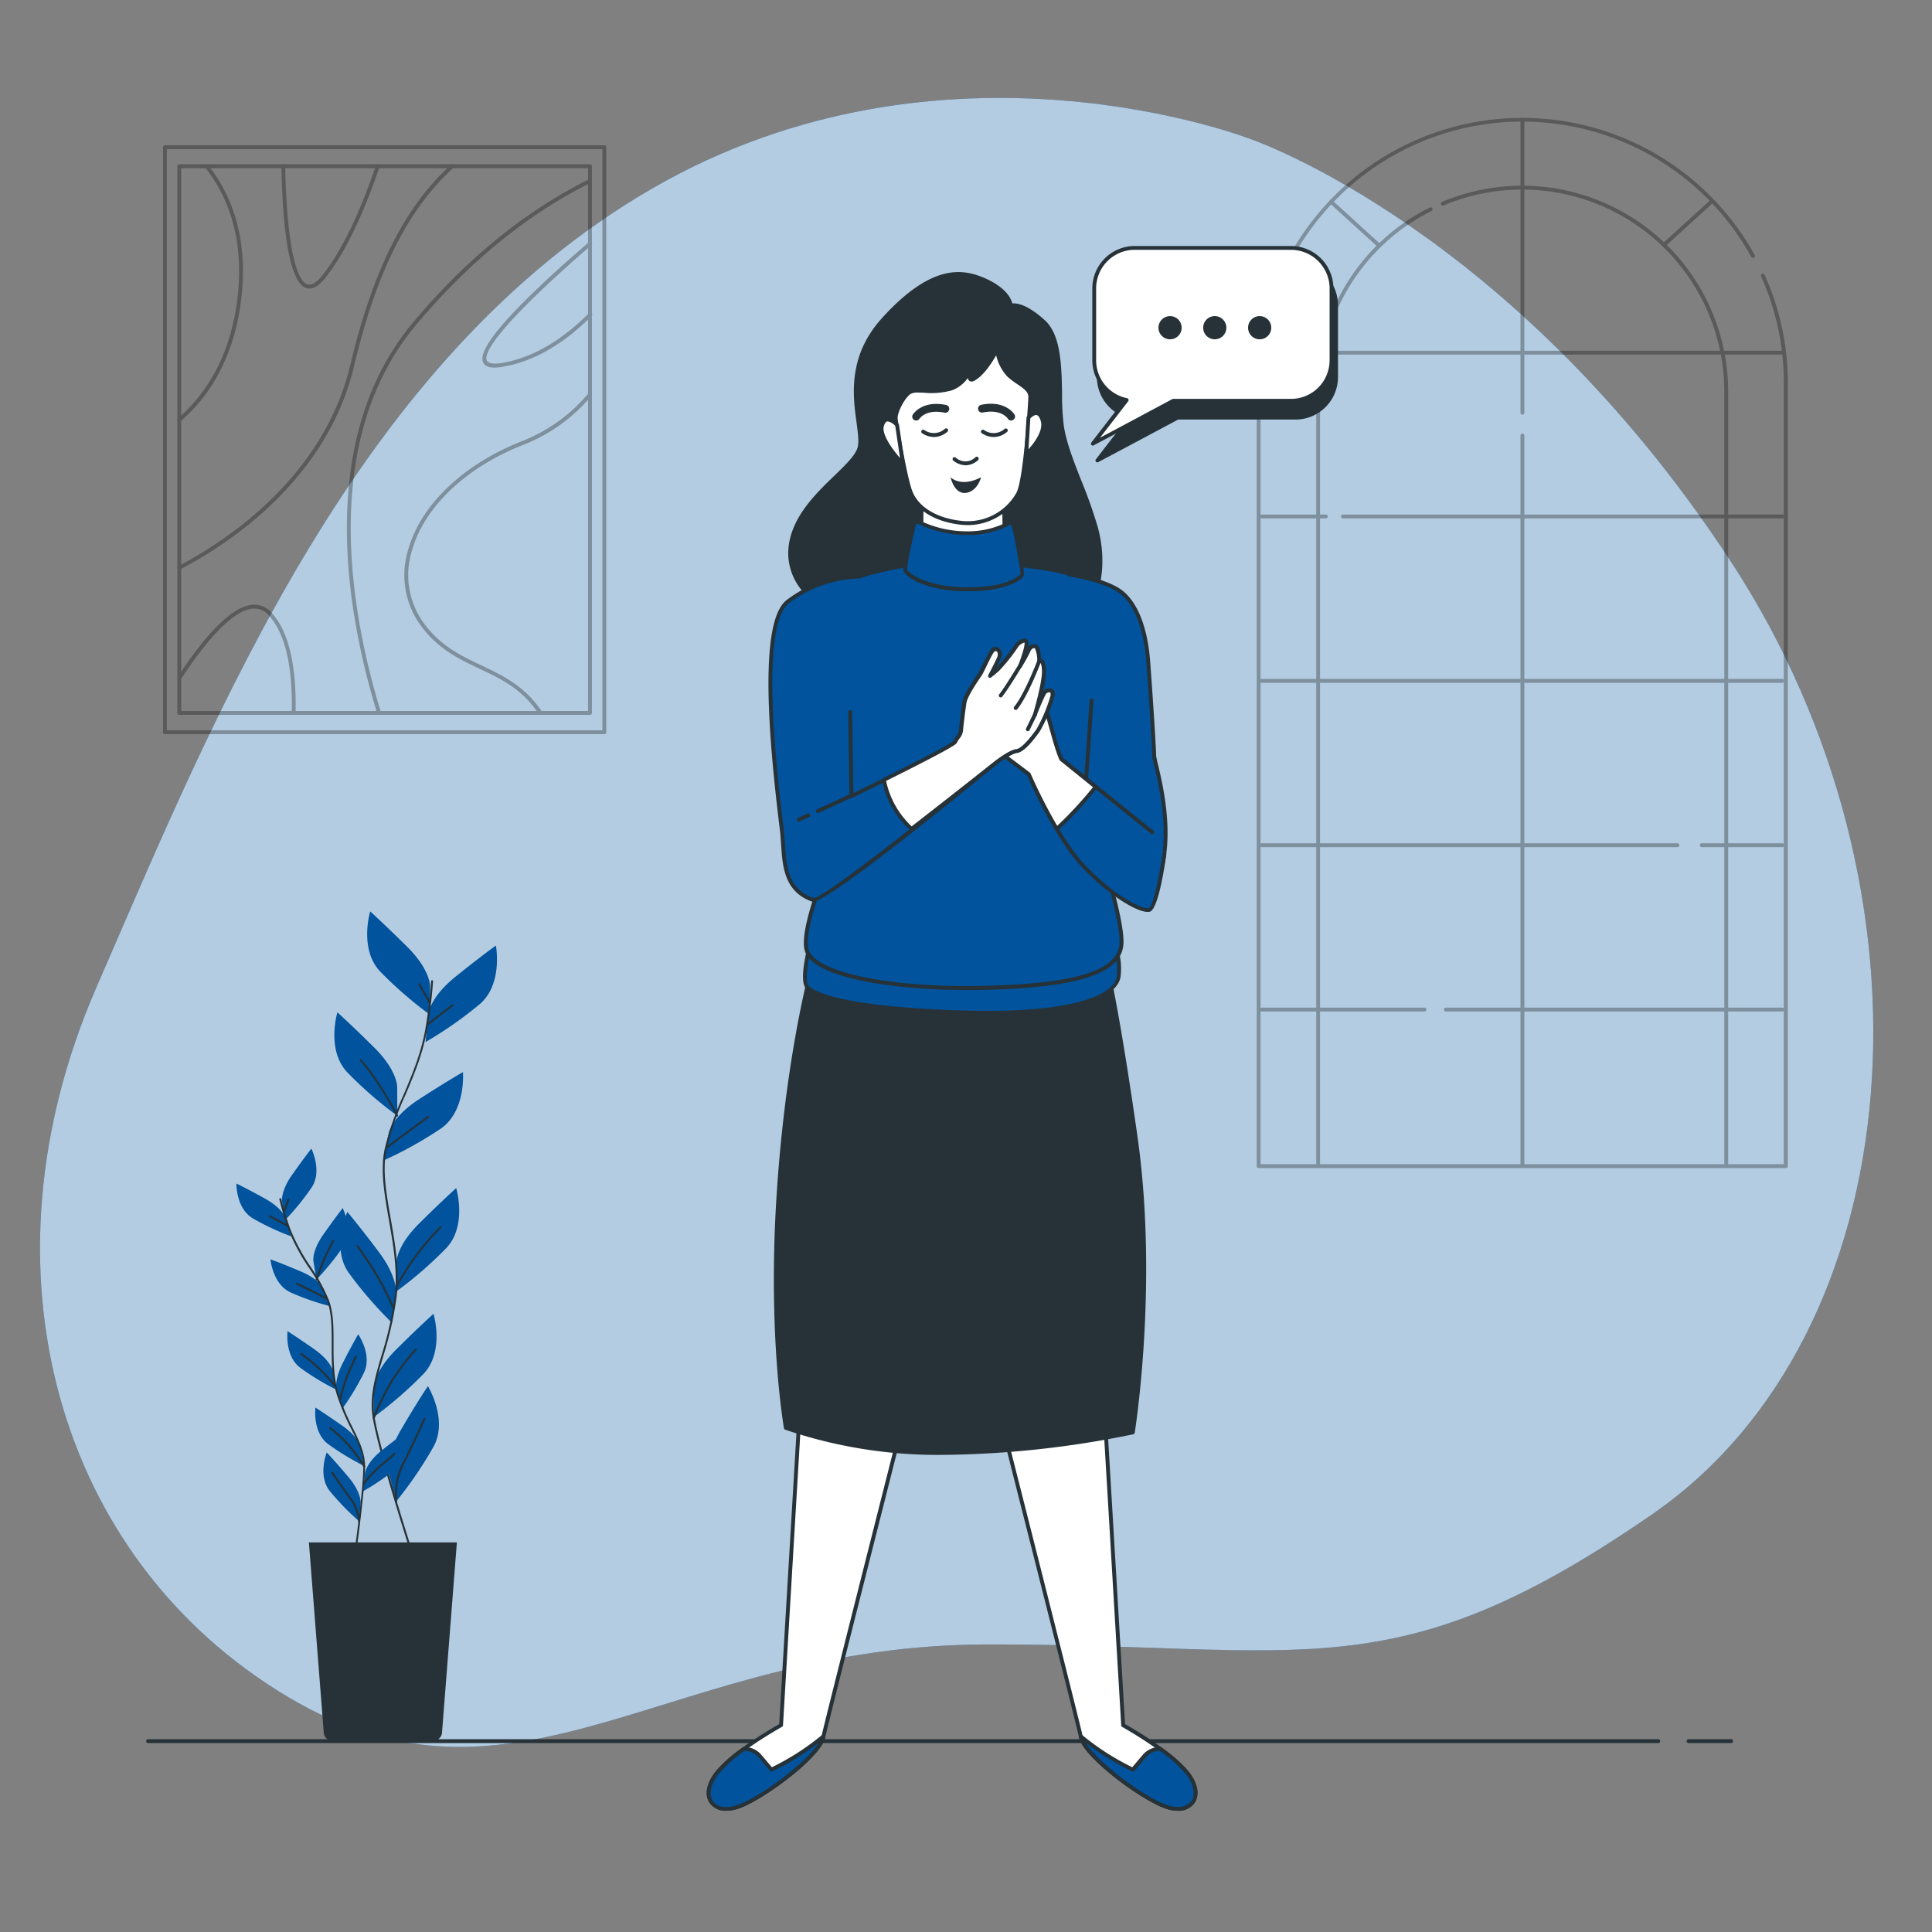 <svg xmlns="http://www.w3.org/2000/svg" viewBox="0 0 500 500"><rect x="0" y="0" width="500" height="500" fill="#808080" stroke="none"/><g id="freepik--background-simple--inject-28"><path d="M323.83,36.06S244.49,4.89,168.61,48.88,56.28,183.38,24.83,255.82,14.63,403.43,74.41,439.1s98.47-13.38,181-13.52,105.06,12.73,172.29-33.76,76.55-160.45,20.22-246.54S323.83,36.06,323.83,36.06Z" style="fill:#00539C"></path><path d="M323.83,36.06S244.49,4.89,168.61,48.88,56.28,183.38,24.83,255.82,14.63,403.43,74.41,439.1s98.47-13.38,181-13.52,105.06,12.73,172.29-33.76,76.55-160.45,20.22-246.54S323.83,36.06,323.83,36.06Z" style="fill:#fff;opacity:0.7"></path></g><g id="freepik--Floor--inject-28"><path d="M448,451.1h-11a.5.5,0,0,1-.5-.5.5.5,0,0,1,.5-.5h11a.5.5,0,0,1,.5.5A.5.5,0,0,1,448,451.1Z" style="fill:#263238"></path><path d="M429.16,451.1H38.32a.5.5,0,0,1-.5-.5.5.5,0,0,1,.5-.5H429.16a.5.5,0,0,1,.5.5A.5.5,0,0,1,429.16,451.1Z" style="fill:#263238"></path></g><g id="freepik--Plant--inject-28"><path d="M111.29,255.08s0-4.18-5.86-10-9.62-9.2-9.62-9.2-2.92,9.62,2.51,15.48a103.36,103.36,0,0,0,13,11.29Z" style="fill:#00539C"></path><path d="M102.79,281.2s0-4.18-5.85-10-9.62-9.2-9.62-9.2-2.93,9.62,2.51,15.47a102.43,102.43,0,0,0,13,11.3Z" style="fill:#00539C"></path><path d="M110.92,262.2s.44-4.15,6.88-9.36,10.54-8.13,10.54-8.13,1.89,9.87-4.13,15.12a103,103,0,0,1-14.09,9.86Z" style="fill:#00539C"></path><path d="M100.65,293.05s.88-4.09,7.83-8.59,11.33-7,11.33-7,.85,10-5.69,14.6a102.61,102.61,0,0,1-15,8.33Z" style="fill:#00539C"></path><path d="M102.58,326.68s0-4.18,5.86-10,9.62-9.2,9.62-9.2,2.92,9.62-2.51,15.47a102.42,102.42,0,0,1-13,11.29Z" style="fill:#00539C"></path><path d="M102.49,334.89s.59-4.14-4.37-10.77-8.22-10.47-8.22-10.47-4.26,9.1.29,15.67a102.73,102.73,0,0,0,11.23,13Z" style="fill:#00539C"></path><path d="M96.71,359.21s0-4.18,5.86-10,9.62-9.2,9.62-9.2,2.92,9.61-2.51,15.47a103.36,103.36,0,0,1-13,11.29Z" style="fill:#00539C"></path><path d="M100.62,381.27s-1.06-4,3.12-11.19,7-11.34,7-11.34,5.27,8.56,1.49,15.6a103.48,103.48,0,0,1-9.68,14.21Z" style="fill:#00539C"></path><path d="M106.36,401.48a.25.25,0,0,1-.24-.18c-.08-.25-8.12-25.19-9.65-34.36-.9-5.4.55-10.34,2.23-16.06A91.5,91.5,0,0,0,102.1,336c.89-6.9-.31-13.75-1.47-20.37s-2.24-12.79-1.08-18.24a76.42,76.42,0,0,1,4.93-14.14c2.1-5,4.28-10.08,5.49-16.32a120.22,120.22,0,0,0,1.6-13,.25.25,0,1,1,.5,0,118.85,118.85,0,0,1-1.61,13c-1.22,6.3-3.41,11.44-5.52,16.42a75.59,75.59,0,0,0-4.9,14.06c-1.14,5.35-.06,11.52,1.08,18s2.37,13.55,1.48,20.53A92.09,92.09,0,0,1,99.18,351c-1.66,5.66-3.1,10.56-2.22,15.84,1.52,9.13,9.55,34,9.63,34.29a.25.25,0,0,1-.16.32Z" style="fill:#263238"></path><path d="M110.86,265.23a.27.27,0,0,1-.2-.09.25.25,0,0,1,0-.35l6.31-4.85a.25.25,0,0,1,.3.4L111,265.18A.21.21,0,0,1,110.86,265.23Z" style="fill:#263238"></path><path d="M111.15,259.66a.24.24,0,0,1-.21-.13l-2.64-4.7a.25.25,0,0,1,.09-.34.26.26,0,0,1,.34.1l2.64,4.7a.25.25,0,0,1-.09.34A.28.28,0,0,1,111.15,259.66Z" style="fill:#263238"></path><path d="M100.15,297.22a.23.23,0,0,1-.2-.1.25.25,0,0,1,0-.35s5.35-4,10.71-7.92a.24.24,0,0,1,.35,0,.25.25,0,0,1,0,.35c-5.37,3.91-10.66,7.88-10.71,7.92A.27.27,0,0,1,100.15,297.22Z" style="fill:#263238"></path><path d="M102.79,289a.24.24,0,0,1-.22-.14c0-.09-4.45-8.67-9.36-14.3a.24.24,0,0,1,0-.35.25.25,0,0,1,.35,0c5,5.68,9.38,14.32,9.42,14.4a.24.24,0,0,1-.11.34A.2.2,0,0,1,102.79,289Z" style="fill:#263238"></path><path d="M102.79,332.88a.2.2,0,0,1-.11,0,.25.25,0,0,1-.11-.34,66.5,66.5,0,0,1,11.34-15.18.26.26,0,0,1,.36,0,.25.25,0,0,1,0,.35A65.81,65.81,0,0,0,103,332.74.24.24,0,0,1,102.79,332.88Z" style="fill:#263238"></path><path d="M101.76,338.75a.26.26,0,0,1-.23-.16,72.56,72.56,0,0,0-5.7-10.81c-3-4.47-3.49-5.1-3.51-5.13a.25.25,0,1,1,.4-.3s.48.65,3.53,5.15A73.49,73.49,0,0,1,102,338.4a.25.25,0,0,1-.13.33Z" style="fill:#263238"></path><path d="M96.71,367.15l-.09,0a.25.25,0,0,1-.14-.32,70.69,70.69,0,0,1,4.78-9.66,61.59,61.59,0,0,1,6.19-8.11.25.25,0,0,1,.35,0,.26.26,0,0,1,0,.36,61,61,0,0,0-6.14,8A70.1,70.1,0,0,0,97,367,.26.26,0,0,1,96.71,367.15Z" style="fill:#263238"></path><path d="M102.53,388.8a.25.25,0,0,1-.25-.22,18.07,18.07,0,0,1,1.61-9.41c1.74-3.36,3.64-7.51,4.9-10.25.33-.71.6-1.31.82-1.77a.24.24,0,0,1,.33-.12.24.24,0,0,1,.12.33c-.21.46-.49,1.06-.81,1.77-1.26,2.74-3.17,6.9-4.92,10.27a17.71,17.71,0,0,0-1.55,9.12.26.26,0,0,1-.22.28Z" style="fill:#263238"></path><path d="M73,311s-.46-2.62,2.58-6.93,5-6.81,5-6.81,2.88,5.71.11,10a65.49,65.49,0,0,1-6.9,8.49Z" style="fill:#00539C"></path><path d="M81.11,326.41s-.45-2.63,2.58-6.93,5-6.82,5-6.82,2.88,5.72.1,10a65.49,65.49,0,0,1-6.9,8.49Z" style="fill:#00539C"></path><path d="M74,315.38s-.73-2.56-5.33-5.13-7.49-3.95-7.49-3.95-.12,6.39,4.23,9a65.06,65.06,0,0,0,9.9,4.65Z" style="fill:#00539C"></path><path d="M83.74,333.6s-1-2.47-5.84-4.53S70,325.92,70,325.92s.56,6.38,5.16,8.54a65.06,65.06,0,0,0,10.34,3.59Z" style="fill:#00539C"></path><path d="M86.18,354.9s-.46-2.62-4.76-5.66-7-4.72-7-4.72-.79,6.35,3.25,9.43A65.06,65.06,0,0,0,87,359.62Z" style="fill:#00539C"></path><path d="M87.13,360s-.82-2.53,1.57-7.23,4-7.46,4-7.46,3.67,5.25,1.53,9.86a65.43,65.43,0,0,1-5.63,9.38Z" style="fill:#00539C"></path><path d="M94.48,381.19s.3-2.64,4.43-5.92,6.75-5.12,6.75-5.12,1.15,6.3-2.71,9.6a65.05,65.05,0,0,1-9,6.2Z" style="fill:#00539C"></path><path d="M93.39,374.67S92.94,372,88.63,369s-7-4.73-7-4.73-.79,6.35,3.25,9.43a66.21,66.21,0,0,0,9.36,5.68Z" style="fill:#00539C"></path><path d="M93.33,388.92s.23-2.65-3.17-6.68-5.6-6.35-5.6-6.35-2.38,5.94.76,9.95a65.44,65.44,0,0,0,7.61,7.85Z" style="fill:#00539C"></path><path d="M91.91,402.31h0a.25.25,0,0,1-.21-.29c0-.16,2.35-16.65,2.32-22.53,0-3.39-1.45-6.29-3.11-9.65a59.61,59.61,0,0,1-3.77-9c-1.32-4.29-1.31-8.75-1.3-13.06s0-8.18-1.28-11.39a47.64,47.64,0,0,0-4.59-8.27,50.19,50.19,0,0,1-5.25-9.72,74.5,74.5,0,0,1-2.42-8,.25.25,0,0,1,.18-.31.25.25,0,0,1,.3.18,75,75,0,0,0,2.41,7.94,49.76,49.76,0,0,0,5.2,9.62A47.91,47.91,0,0,1,85,336.19c1.34,3.3,1.33,7.33,1.32,11.58s0,8.69,1.28,12.91a59.12,59.12,0,0,0,3.74,8.94C93,373,94.45,376,94.48,379.48c0,5.93-2.3,22.45-2.33,22.61A.24.24,0,0,1,91.91,402.31Z" style="fill:#263238"></path><path d="M74.29,317.36a.27.27,0,0,1-.12,0L69.69,315a.24.24,0,0,1-.1-.33.24.24,0,0,1,.33-.11l4.49,2.35a.25.25,0,0,1-.12.47Z" style="fill:#263238"></path><path d="M73.5,313.9l-.08,0a.25.25,0,0,1-.16-.32l1.15-3.23a.26.26,0,0,1,.32-.15.25.25,0,0,1,.15.32l-1.14,3.23A.27.27,0,0,1,73.5,313.9Z" style="fill:#263238"></path><path d="M84.48,336.26a.2.2,0,0,1-.11,0s-3.79-1.93-7.58-3.8a.26.26,0,0,1-.11-.34A.25.25,0,0,1,77,332c3.8,1.87,7.55,3.79,7.58,3.81a.23.23,0,0,1,.11.33A.24.24,0,0,1,84.48,336.26Z" style="fill:#263238"></path><path d="M81.93,331.38h-.07a.26.26,0,0,1-.17-.32A53.85,53.85,0,0,1,86.05,321a.25.25,0,0,1,.34-.09.26.26,0,0,1,.08.35,53.61,53.61,0,0,0-4.3,10A.26.26,0,0,1,81.93,331.38Z" style="fill:#263238"></path><path d="M86.69,358.9a.25.25,0,0,1-.2-.1,41.86,41.86,0,0,0-8.66-8.19.25.25,0,0,1-.07-.35.25.25,0,0,1,.35-.06,42.23,42.23,0,0,1,8.78,8.3.24.24,0,0,1,0,.35A.2.2,0,0,1,86.69,358.9Z" style="fill:#263238"></path><path d="M88,362.47h-.06a.25.25,0,0,1-.19-.3,46.65,46.65,0,0,1,2.43-7.48c1.42-3.16,1.64-3.6,1.65-3.61a.25.25,0,0,1,.34-.11.25.25,0,0,1,.11.33s-.24.47-1.65,3.6a46.93,46.93,0,0,0-2.39,7.38A.24.24,0,0,1,88,362.47Z" style="fill:#263238"></path><path d="M94,384.27a.27.27,0,0,1-.16-.06.25.25,0,0,1,0-.35,38.94,38.94,0,0,1,4.86-5.05,25.7,25.7,0,0,0,3.1-2.69.25.25,0,1,1,.36.34A24.84,24.84,0,0,1,99,379.21a39.87,39.87,0,0,0-4.77,5A.28.28,0,0,1,94,384.27Z" style="fill:#263238"></path><path d="M94.23,379.74a.27.27,0,0,1-.22-.12,43.36,43.36,0,0,0-4-5.48,39.8,39.8,0,0,0-4.7-4.36.27.27,0,0,1,0-.36.24.24,0,0,1,.35,0,38.83,38.83,0,0,1,4.77,4.42,44.62,44.62,0,0,1,4.06,5.56.26.26,0,0,1-.08.34A.33.33,0,0,1,94.23,379.74Z" style="fill:#263238"></path><path d="M92.93,393.94a.25.25,0,0,1-.25-.23,11.25,11.25,0,0,0-2-5.5c-1.46-1.93-3.11-4.33-4.2-5.92l-.7-1a.25.25,0,1,1,.41-.29l.7,1c1.09,1.58,2.73,4,4.19,5.9a11.55,11.55,0,0,1,2.05,5.77.24.24,0,0,1-.24.26Z" style="fill:#263238"></path><path d="M112,450.6H86.21a2.43,2.43,0,0,1-2.44-2.43l-3.83-49h38.3l-3.83,49A2.43,2.43,0,0,1,112,450.6Z" style="fill:#263238"></path></g><g id="freepik--Picture--inject-28"><g style="opacity:0.3"><path d="M156.4,190H42.69a.5.5,0,0,1-.5-.5V38.09a.5.5,0,0,1,.5-.5H156.4a.5.5,0,0,1,.5.5V189.45A.5.5,0,0,1,156.4,190ZM43.19,189H155.9V38.59H43.19Z"></path><path d="M152.69,185H46.4a.5.5,0,0,1-.5-.5V43a.5.5,0,0,1,.5-.5H152.69a.5.5,0,0,1,.5.5V184.51A.5.5,0,0,1,152.69,185ZM46.9,184H152.19V43.53H46.9Z"></path><path d="M46.4,147.43a.5.5,0,0,1-.44-.27.51.51,0,0,1,.21-.68c11-5.7,37.39-22.18,44.46-51.93C96.47,70,104.75,53.46,116.7,42.66a.49.49,0,0,1,.7,0,.5.5,0,0,1,0,.71c-11.79,10.66-20,27-25.77,51.38-7.16,30.15-33.83,46.82-45,52.59A.46.46,0,0,1,46.4,147.43Z"></path><path d="M98.11,185a.51.51,0,0,1-.48-.35C90.05,160,81.17,114.15,106.9,83.46,120.67,67,136,54.56,152.47,46.38a.5.5,0,0,1,.67.23.51.51,0,0,1-.23.67c-16.34,8.11-31.56,20.5-45.24,36.82-25.43,30.33-16.6,75.84-9.08,100.27a.51.51,0,0,1-.33.63Z"></path><path d="M46.4,109.14a.5.5,0,0,1-.32-.88c6.09-5.22,13.72-15,15.49-32.12,1.68-16.26-3.69-26.81-8.5-32.8a.5.5,0,0,1,.78-.62c4.92,6.13,10.43,16.93,8.71,33.52C60.76,93.67,53,103.69,46.73,109A.52.52,0,0,1,46.4,109.14Z"></path><path d="M139.83,185a.51.51,0,0,1-.42-.23c-4.22-6.44-9.59-9-15.28-11.69-5.2-2.47-10.58-5-14.94-10.8a22.15,22.15,0,0,1-3.55-20c3.22-11.53,14.13-22,29.18-28a42.73,42.73,0,0,0,17.49-12.51.5.5,0,0,1,.7-.07.52.52,0,0,1,.07.71,43.69,43.69,0,0,1-17.89,12.8c-14.76,5.87-25.45,16.09-28.59,27.32A21.18,21.18,0,0,0,110,161.7c4.21,5.57,9.48,8.08,14.57,10.5,5.56,2.64,11.31,5.37,15.69,12a.51.51,0,0,1-.14.7A.57.57,0,0,1,139.83,185Z"></path><path d="M76,185h0a.52.52,0,0,1-.49-.51c.26-12-1.71-20.51-5.86-25.15a4.93,4.93,0,0,0-4.2-1.83c-4.58.34-11,6.64-18.59,18.2a.5.5,0,0,1-.69.15.51.51,0,0,1-.15-.7c7.87-12,14.38-18.27,19.36-18.65a5.94,5.94,0,0,1,5,2.17c4.32,4.83,6.38,13.52,6.11,25.83A.5.5,0,0,1,76,185Z"></path><path d="M80.09,74.67a2.75,2.75,0,0,1-.85-.14c-4.83-1.64-6.15-18-6.42-31.49a.5.5,0,0,1,.49-.51h0a.5.5,0,0,1,.5.49c.36,18.31,2.45,29.45,5.74,30.56,1.07.36,2.38-.42,3.89-2.32,6.1-7.66,10.89-19.67,13.83-28.39a.49.49,0,0,1,.63-.31.5.5,0,0,1,.32.63c-3,8.8-7.81,20.92-14,28.69C82.76,73.73,81.37,74.67,80.09,74.67Z"></path><path d="M128.05,95.14c-1.6,0-2.6-.44-3-1.33-1.71-3.53,7.49-14,27.35-31.13a.49.49,0,0,1,.7,0,.51.51,0,0,1,0,.71c-18.38,15.85-28.51,27-27.1,29.93.39.82,2.07,1,4.7.48,7.4-1.45,14.71-5.74,21.72-12.75a.5.5,0,0,1,.71,0,.51.51,0,0,1,0,.71c-7.15,7.16-14.64,11.55-22.24,13A14.43,14.43,0,0,1,128.05,95.14Z"></path></g></g><g id="freepik--Window--inject-28"><g style="opacity:0.3"><path d="M462.15,302.29H325.74a.5.5,0,0,1-.5-.5V99.16A68.72,68.72,0,0,1,454.11,66a.5.5,0,0,1-.88.48,67.71,67.71,0,0,0-127,32.72V301.29H461.65V99.16a67.16,67.16,0,0,0-5.87-27.62.51.51,0,0,1,.25-.66.49.49,0,0,1,.66.26,68,68,0,0,1,6,28V301.79A.5.5,0,0,1,462.15,302.29Z"></path><path d="M446.75,301.56a.5.5,0,0,1-.5-.5V101.36a52.33,52.33,0,0,0-72.66-48.19.5.5,0,0,1-.66-.27.49.49,0,0,1,.27-.65,53.33,53.33,0,0,1,74.05,49.11v199.7A.5.5,0,0,1,446.75,301.56Z"></path><path d="M341.14,301.56a.5.5,0,0,1-.5-.5V101.36A53.07,53.07,0,0,1,370,53.72a.49.49,0,0,1,.67.22.5.5,0,0,1-.22.67,52.08,52.08,0,0,0-28.83,46.75v199.7A.5.5,0,0,1,341.14,301.56Z"></path><path d="M394,301.93a.5.5,0,0,1-.5-.5V112.74a.5.5,0,0,1,.5-.5.5.5,0,0,1,.5.5V301.43A.51.51,0,0,1,394,301.93Z"></path><path d="M394,107.32a.5.5,0,0,1-.5-.5V31a.5.5,0,0,1,.5-.5.5.5,0,0,1,.5.5v75.86A.5.5,0,0,1,394,107.32Z"></path><path d="M461.24,91.78H326.47a.5.5,0,0,1,0-1H461.24a.5.5,0,0,1,0,1Z"></path><path d="M461.24,134.16H347.55a.5.5,0,0,1-.5-.5.51.51,0,0,1,.5-.5H461.24a.51.51,0,0,1,.5.5A.5.5,0,0,1,461.24,134.16Z"></path><path d="M343.12,134.16H326.47a.5.5,0,0,1-.5-.5.51.51,0,0,1,.5-.5h16.65a.51.51,0,0,1,.5.5A.5.5,0,0,1,343.12,134.16Z"></path><path d="M461.24,176.7H326.47a.5.5,0,0,1,0-1H461.24a.5.5,0,0,1,0,1Z"></path><path d="M461.24,219.24H440.41a.51.51,0,0,1-.5-.5.5.5,0,0,1,.5-.5h20.83a.5.5,0,0,1,.5.5A.51.51,0,0,1,461.24,219.24Z"></path><path d="M434.12,219.24H326.47a.51.51,0,0,1-.5-.5.5.5,0,0,1,.5-.5H434.12a.5.5,0,0,1,.5.5A.5.5,0,0,1,434.12,219.24Z"></path><path d="M461.24,261.77H374.19a.5.5,0,0,1-.5-.5.5.5,0,0,1,.5-.5h87.05a.51.51,0,0,1,.5.5A.5.5,0,0,1,461.24,261.77Z"></path><path d="M368.64,261.77H326.47a.5.5,0,0,1-.5-.5.51.51,0,0,1,.5-.5h42.17a.5.5,0,0,1,.5.5A.5.5,0,0,1,368.64,261.77Z"></path><path d="M356.71,63.87a.46.46,0,0,1-.33-.13L344.16,52.61a.49.49,0,0,1,0-.7.51.51,0,0,1,.71,0L357.05,63a.5.5,0,0,1,0,.71A.47.47,0,0,1,356.71,63.87Z"></path><path d="M430.67,63.87a.49.49,0,0,1-.37-.16.5.5,0,0,1,0-.71l12.22-11.13a.5.5,0,0,1,.71,0,.49.49,0,0,1,0,.7L431,63.74A.46.46,0,0,1,430.67,63.87Z"></path></g></g><g id="freepik--speech-bubble--inject-28"><path d="M335.26,68.49h-40.4A10.5,10.5,0,0,0,284.36,79V97.58a10.52,10.52,0,0,0,8.38,10.3L284,119.16l20.77-11.07h30.47a10.51,10.51,0,0,0,10.51-10.51V79A10.5,10.5,0,0,0,335.26,68.49Z" style="fill:#263238"></path><path d="M284,119.66a.52.52,0,0,1-.38-.17.5.5,0,0,1,0-.63l8.25-10.68a11.05,11.05,0,0,1-8-10.6V79a11,11,0,0,1,11-11h40.4a11,11,0,0,1,11,11V97.58a11,11,0,0,1-11,11H304.91l-20.65,11A.53.53,0,0,1,284,119.66ZM294.86,69a10,10,0,0,0-10,10V97.58a10,10,0,0,0,8,9.81.49.49,0,0,1,.37.31.52.52,0,0,1-.07.48l-7.3,9.45,18.71-10a.48.48,0,0,1,.24-.06h30.47a10,10,0,0,0,10-10V79a10,10,0,0,0-10-10Z" style="fill:#263238"></path><path d="M334.08,64.15h-40.4a10.51,10.51,0,0,0-10.51,10.51V93.24a10.51,10.51,0,0,0,8.39,10.3l-8.72,11.29,20.76-11.08h30.48a10.51,10.51,0,0,0,10.51-10.51V74.66A10.51,10.51,0,0,0,334.08,64.15Z" style="fill:#fff"></path><path d="M282.84,115.33a.51.51,0,0,1-.4-.81l8.25-10.68a11.05,11.05,0,0,1-8-10.6V74.66a11,11,0,0,1,11-11h40.4a11,11,0,0,1,11,11V93.24a11,11,0,0,1-11,11H303.73l-20.66,11A.46.46,0,0,1,282.84,115.33Zm10.84-50.68a10,10,0,0,0-10,10V93.24a10,10,0,0,0,8,9.81.49.49,0,0,1,.37.31.51.51,0,0,1-.07.48l-7.3,9.45,18.71-10a.46.46,0,0,1,.23-.06h30.48a10,10,0,0,0,10-10V74.66a10,10,0,0,0-10-10Z" style="fill:#263238"></path><path d="M305.32,84.79a2.52,2.52,0,1,1-2.51-2.52A2.51,2.51,0,0,1,305.32,84.79Z" style="fill:#263238"></path><path d="M302.81,87.81a3,3,0,1,1,3-3A3,3,0,0,1,302.81,87.81Zm0-5a2,2,0,1,0,2,2A2,2,0,0,0,302.81,82.77Z" style="fill:#263238"></path><path d="M316.9,84.79a2.52,2.52,0,1,1-2.52-2.52A2.52,2.52,0,0,1,316.9,84.79Z" style="fill:#263238"></path><path d="M314.38,87.81a3,3,0,1,1,3-3A3,3,0,0,1,314.38,87.81Zm0-5a2,2,0,1,0,2,2A2,2,0,0,0,314.38,82.77Z" style="fill:#263238"></path><path d="M328.48,84.79A2.52,2.52,0,1,1,326,82.27,2.52,2.52,0,0,1,328.48,84.79Z" style="fill:#263238"></path><path d="M326,87.81a3,3,0,1,1,3-3A3,3,0,0,1,326,87.81Zm0-5a2,2,0,1,0,2,2A2,2,0,0,0,326,82.77Z" style="fill:#263238"></path></g><g id="freepik--Character--inject-28"><path d="M206.93,366.11l-4.76,80.39s-12.61,7-16.81,12.6-1.12,10.36,5,8.68,21.57-13.16,22.69-18.2,20.45-81.23,20.45-81.23Z" style="fill:#fff"></path><path d="M188,468.62a5,5,0,0,1-4.33-2c-1.37-2-.89-4.94,1.27-7.82,3.95-5.26,14.9-11.58,16.72-12.61l4.75-80.11a.53.53,0,0,1,.17-.35.5.5,0,0,1,.37-.12l26.61,2.24a.52.52,0,0,1,.36.21.47.47,0,0,1,.08.41c-.19.77-19.34,76.24-20.44,81.21-1.19,5.35-17.05,16.95-23.05,18.58A9.16,9.16,0,0,1,188,468.62Zm19.38-102-4.74,79.87a.48.48,0,0,1-.25.41c-.13.07-12.56,7-16.65,12.47-1.87,2.49-2.34,5-1.25,6.65s3.17,2,5.76,1.25c6.23-1.7,21.3-13.18,22.33-17.83s18.52-73.64,20.31-80.67Zm-5.23,79.85h0Z" style="fill:#263238"></path><path d="M196.56,454.34a5.07,5.07,0,0,0-4-1.69,35.23,35.23,0,0,0-7.17,6.45c-4.2,5.6-1.12,10.36,5,8.68s21.57-13.16,22.69-18.2a2.09,2.09,0,0,1,0-.21,65.55,65.55,0,0,1-13.5,8.61S198.24,456.3,196.56,454.34Z" style="fill:#00539C"></path><path d="M188,468.62a5,5,0,0,1-4.33-2c-1.37-2-.89-4.94,1.27-7.82a34.92,34.92,0,0,1,7.27-6.56.47.47,0,0,1,.28-.09,5.62,5.62,0,0,1,4.43,1.86h0c1.26,1.47,2.36,2.78,2.84,3.35a65,65,0,0,0,13-8.37.5.5,0,0,1,.58-.05.49.49,0,0,1,.23.54l0,.2c-1.19,5.35-17.05,16.95-23.05,18.58A9.22,9.22,0,0,1,188,468.62Zm4.67-15.48a34,34,0,0,0-6.93,6.26c-1.87,2.49-2.34,5-1.25,6.65s3.16,2,5.76,1.25c5.6-1.53,18.38-11,21.62-16.25a68.53,68.53,0,0,1-12,7.38.49.49,0,0,1-.59-.13s-1.4-1.68-3.08-3.64A4.75,4.75,0,0,0,192.69,453.14Z" style="fill:#263238"></path><path d="M285.91,366.11l4.76,80.39s12.61,7,16.81,12.6,1.12,10.36-5,8.68-21.57-13.16-22.69-18.2-20.45-81.23-20.45-81.23Z" style="fill:#fff"></path><path d="M304.82,468.62a9.16,9.16,0,0,1-2.51-.36c-6-1.63-21.86-13.23-23.05-18.58-1.1-5-20.25-80.44-20.44-81.21a.47.47,0,0,1,.08-.41.5.5,0,0,1,.36-.21l26.61-2.24a.49.49,0,0,1,.37.12.53.53,0,0,1,.17.35l4.75,80.11c1.81,1,12.77,7.35,16.72,12.61,2.16,2.88,2.64,5.81,1.27,7.82A5,5,0,0,1,304.82,468.62ZM259.93,368.8c1.78,7,19.25,75.91,20.31,80.67s16.1,16.13,22.33,17.83c2.59.71,4.75.24,5.76-1.25s.62-4.16-1.25-6.65C303,454,290.56,447,290.43,446.93a.49.49,0,0,1-.26-.41l-4.73-79.87Z" style="fill:#263238"></path><path d="M296.27,454.34a5.1,5.1,0,0,1,4-1.69,35.5,35.5,0,0,1,7.17,6.45c4.2,5.6,1.12,10.36-5,8.68s-21.57-13.16-22.69-18.2a2.09,2.09,0,0,0-.05-.21A65.62,65.62,0,0,0,293.19,458S294.59,456.3,296.27,454.34Z" style="fill:#00539C"></path><path d="M304.82,468.62a9.16,9.16,0,0,1-2.51-.36c-6-1.63-21.86-13.23-23.05-18.58l-.05-.2a.51.51,0,0,1,.24-.54.5.5,0,0,1,.58.05,65,65,0,0,0,13,8.37c.47-.57,1.58-1.88,2.84-3.35a5.62,5.62,0,0,1,4.43-1.86.44.44,0,0,1,.27.09,34.76,34.76,0,0,1,7.28,6.56c2.16,2.88,2.64,5.81,1.27,7.82A5,5,0,0,1,304.82,468.62ZM281,451.07c3.32,5.32,16,14.71,21.6,16.23,2.59.71,4.75.24,5.76-1.25s.62-4.16-1.25-6.65a33.83,33.83,0,0,0-6.94-6.26,4.5,4.5,0,0,0-3.49,1.52h0c-1.67,2-3.07,3.64-3.07,3.64a.51.51,0,0,1-.6.13A69.92,69.92,0,0,1,281,451.07Zm15.31,3.27Z" style="fill:#263238"></path><path d="M210,251.09s-6.27,22.57-8.55,59,1.93,59.48,1.93,59.48A120.65,120.65,0,0,0,243,376a250.4,250.4,0,0,0,50.21-5.32s6.21-38,.69-76.71-8.16-46.49-8.16-46.49H209.84Z" style="fill:#263238"></path><path d="M242.61,376.53A122.58,122.58,0,0,1,203.19,370a.52.52,0,0,1-.31-.38c0-.23-4.19-23.56-1.94-59.6,2.19-35,8.14-57.49,8.55-59l-.15-3.5a.49.49,0,0,1,.13-.36.52.52,0,0,1,.37-.16H285.7a.51.51,0,0,1,.48.34c.11.32,2.7,8.31,8.17,46.58s-.62,76.48-.68,76.86a.5.5,0,0,1-.38.41A253.91,253.91,0,0,1,243,376.53Zm-38.79-7.37a122.19,122.19,0,0,0,38.79,6.37H243a254.47,254.47,0,0,0,49.78-5.23c.59-3.84,5.81-40,.63-76.23-4.85-34-7.49-44.18-8-46.06h-75l.13,3.06a.39.39,0,0,1,0,.15c-.06.23-6.28,23-8.53,58.86C199.83,343.87,203.36,366.42,203.82,369.16Z" style="fill:#263238"></path><path d="M209.84,243.78s-2.79,9.85-.86,11.77,10.38,5.61,40.57,6.47,39.29-4.75,39.94-9.25a16.84,16.84,0,0,0-1.08-8.35Z" style="fill:#00539C"></path><path d="M255.54,262.61c-1.9,0-3.89,0-6-.09-31.86-.91-39.22-4.93-40.9-6.61-2.08-2.08.43-11.23.73-12.27a.5.5,0,0,1,.48-.36h0l78.58.64a.5.5,0,0,1,.45.3,17.18,17.18,0,0,1,1.11,8.62C289.64,255.22,286.09,262.61,255.54,262.61Zm-45.32-18.33c-1,3.74-2.1,9.71-.89,10.92s7.85,5.4,40.23,6.32c28,.8,38.75-4,39.43-8.82a16.7,16.7,0,0,0-.91-7.78Z" style="fill:#263238"></path><path d="M261.48,79.13s0-3.52-6.51-6.51-14.24-3.34-26.38,10-4.92,27.26-6.15,33.07-17.31,13.84-17.94,26.9,17.06,21.11,33.24,20,13.89-3.69,22.33-3.16,17.76.88,20.93-2.11,5.1-11.79,2.46-21.11-7.48-18.15-8.71-25.89,1-21.87-4.77-27.14S261.48,79.13,261.48,79.13Z" style="fill:#263238"></path><path d="M234.79,163.26c-10.24,0-20.16-3.41-25.87-9A15.14,15.14,0,0,1,204,142.59c.4-8.32,6.81-14.54,12-19.55,3-2.89,5.55-5.39,6-7.44.32-1.51,0-3.73-.33-6.29-.94-6.83-2.34-17.15,6.6-27,12.72-14,20.77-13,27-10.14,5.21,2.39,6.43,5.16,6.71,6.36,1.15-.12,3.89.22,8.43,4.35,4.19,3.81,4.33,11.92,4.45,19.07a64.21,64.21,0,0,0,.47,8.36c.69,4.36,2.55,9.09,4.52,14.09a123.63,123.63,0,0,1,4.18,11.75c2.68,9.45.78,18.41-2.6,21.6S269,160.56,260,160a18.19,18.19,0,0,0-7.72.86c-2.53.73-6,1.74-14.55,2.3C236.78,163.23,235.78,163.26,234.79,163.26ZM248,71.44c-4.88,0-11,2.64-19,11.54-8.63,9.51-7.31,19.15-6.35,26.19.36,2.66.67,5,.32,6.64-.5,2.34-3.18,4.94-6.28,8-5,4.88-11.27,11-11.65,18.88-.2,4,1.36,7.68,4.62,10.89,6,5.87,17.26,9.34,28.08,8.63,8.45-.55,11.85-1.54,14.34-2.26a19.28,19.28,0,0,1,8.06-.9c8.38.52,17.57.84,20.56-2s4.86-11.63,2.32-20.6c-1.13-4-2.66-7.88-4.15-11.65-2-5.06-3.87-9.84-4.58-14.3a64.9,64.9,0,0,1-.48-8.5c-.12-7-.25-14.83-4.13-18.35-5.4-4.92-7.95-4-8-4a.5.5,0,0,1-.46,0,.53.53,0,0,1-.22-.41c0-.06-.17-3.28-6.22-6.06A16,16,0,0,0,248,71.44Zm14,7.69h0Z" style="fill:#263238"></path><path d="M237.53,145.82s-20,2.65-24.52,8.42-2.89,24.52-2.89,24.52l7.21,37.74s-10.43,22.78-8.58,29.39,22.74,10.32,45.75,9.79,35.17-3.71,35.7-11.37S281,208.57,281,208.57s14.18-44.72,3.84-56c-5.62-6.14-28.6-6.73-28.6-6.73Z" style="fill:#00539C"></path><path d="M250.36,256.22c-20.13,0-40.18-3.35-42.09-10.19-1.82-6.51,7.57-27.46,8.54-29.59l-7.18-37.59c-.08-.82-1.65-19.07,3-24.92s24-8.49,24.85-8.6h18.82c1,0,23.27.66,29,6.9,10.21,11.15-2.62,52.95-3.68,56.34.85,2.49,9.64,28.31,9.12,35.78-.52,7.62-11.68,11.27-36.18,11.84C253.13,256.21,251.74,256.22,250.36,256.22Zm-12.8-109.9c-.9.13-19.86,2.79-24.16,8.23s-2.8,24-2.78,24.16l7.2,37.7a.52.52,0,0,1,0,.3c-.11.22-10.34,22.69-8.56,29,1.66,5.92,21.12,10,45.25,9.42,23.87-.55,34.73-3.92,35.22-10.91.51-7.48-9-35.26-9.13-35.54a.5.5,0,0,1,0-.32c.14-.44,14-44.56,4-55.52-5.42-5.92-28-6.56-28.26-6.57Z" style="fill:#263238"></path><path d="M276.73,148.69s9.54,1.36,13.62,4.67,6.23,10.12,6.82,17.71,1.55,22.78,1.55,24.53,5.45,17.52,1.56,30.56-17.71-14-17.71-16.35-1.56-7.2-1.56-7.2l1.48-21.34" style="fill:#00539C"></path><path d="M297.12,230.2a4.22,4.22,0,0,1-.49,0c-5.94-.87-14.56-18.68-14.56-20.35,0-2.23-1.52-7-1.54-7.05a1.23,1.23,0,0,1,0-.19L282,181.23a.51.51,0,0,1,.54-.46.5.5,0,0,1,.46.53c-.55,7.95-1.39,20.06-1.47,21.25.22.7,1.55,5,1.55,7.26,0,1.71,8.61,18.62,13.7,19.36.5.07,2,.29,3-3.15,3.09-10.36.19-22.57-1.05-27.78a17.9,17.9,0,0,1-.53-2.64c0-1.68-.94-16.55-1.55-24.49-.64-8.25-3-14.41-6.63-17.36-3.93-3.18-13.29-4.55-13.38-4.57a.49.49,0,0,1-.43-.56.51.51,0,0,1,.57-.43c.39.06,9.72,1.42,13.87,4.78,3.85,3.12,6.34,9.54,7,18.07.57,7.33,1.56,22.74,1.56,24.56a21.28,21.28,0,0,0,.51,2.4c1.25,5.3,4.2,17.69,1,28.3C300,228.89,298.76,230.2,297.12,230.2Z" style="fill:#263238"></path><polygon points="238.53 129.81 238.4 139.05 259.97 139.05 259.83 129.94 238.53 129.81" style="fill:#fff"></polygon><path d="M260,139.55H238.4a.51.51,0,0,1-.36-.15.52.52,0,0,1-.14-.36l.13-9.24a.51.51,0,0,1,.5-.49h0l21.29.13a.49.49,0,0,1,.5.49l.14,9.11a.49.49,0,0,1-.15.36A.47.47,0,0,1,260,139.55Zm-21.06-1h20.55l-.12-8.11L239,130.31Z" style="fill:#263238"></path><path d="M261.57,135.16A22.51,22.51,0,0,1,251,138c-10.11.15-14-4.13-14.36-2.65s-2.41,10.31-2.41,11.92,5.75,5,14.86,5.23c10,.23,13.13-2,14.47-2.82s1.07-1.34.54-4.29C264,144.39,262.51,134.63,261.57,135.16Z" style="fill:#00539C"></path><path d="M250.49,153l-1.39,0c-8.91-.2-15.35-3.56-15.35-5.73,0-1.73,2.06-10.72,2.43-12.05a.86.86,0,0,1,.46-.59c.5-.25,1.15,0,2.32.51a28,28,0,0,0,12,2.36,22.17,22.17,0,0,0,10.3-2.71h0a.63.63,0,0,1,.61,0c.53.25,1.16,1.22,2.56,9.86.05.33.09.57.11.69l.15.81c.42,2.25.58,3.09-.92,4l-.21.13C262.24,151,259.1,153,250.49,153Zm-13.36-17.48c-.46,1.73-2.38,10.24-2.38,11.73,0,1.06,5.25,4.52,14.37,4.73,9.39.21,12.61-1.77,14-2.61l.23-.14c.87-.52.88-.63.45-2.94l-.15-.83-.12-.71c-1-6.44-1.64-8.41-1.94-9A23.23,23.23,0,0,1,251,138.45,28.65,28.65,0,0,1,238.58,136,8.85,8.85,0,0,0,237.13,135.49Z" style="fill:#263238"></path><path d="M258,90.55s-2.75,5.38-5.72,7.33-.12-4.58-.12-4.58-1.6,5.72-5.95,7.21-9.27-.11-10.87,1-3.78,5-3.55,7,2.4,15,3.78,18.65,5.49,7.33,13.27,8.13a15,15,0,0,0,14.54-7.44c1.95-3.32,3.09-22.66,3.21-25.07s-3.09-3.43-5.5-5.61S258,90.55,258,90.55Z" style="fill:#fff"></path><path d="M250.51,135.9a16.38,16.38,0,0,1-1.69-.09c-6.85-.71-12-3.87-13.69-8.45-1.45-3.85-3.61-17.09-3.81-18.78-.25-2.12,2-6.18,3.76-7.44.88-.63,2.37-.57,4.25-.5a18.71,18.71,0,0,0,6.75-.6c2.53-.87,4.1-3.32,4.92-5.05.23-.69.5-1.35.74-1.89a.49.49,0,0,1,.62-.27.5.5,0,0,1,.32.61,16.88,16.88,0,0,1-.74,1.92,5.5,5.5,0,0,0-.46,2.4,5.22,5.22,0,0,0,.56-.3c2.82-1.85,5.52-7.08,5.55-7.13a.5.5,0,0,1,.52-.27.51.51,0,0,1,.42.42s.69,4.31,2.93,6.34a20.16,20.16,0,0,0,2.34,1.76c1.75,1.2,3.41,2.33,3.32,4.25,0,.21-1.12,21.61-3.28,25.29A15.52,15.52,0,0,1,250.51,135.9Zm-12.8-34.3a3.9,3.9,0,0,0-2.05.35c-1.46,1-3.55,4.79-3.34,6.52.24,2.07,2.41,15,3.75,18.54,1.58,4.22,6.39,7.14,12.86,7.8A14.47,14.47,0,0,0,263,127.62c1.75-3,2.94-20.63,3.14-24.84.06-1.36-1.24-2.25-2.88-3.37a21.57,21.57,0,0,1-2.45-1.85,11.86,11.86,0,0,1-3-5.6c-1,1.74-3,4.9-5.24,6.34-.28.18-1.14.75-1.75.23a1.14,1.14,0,0,1-.34-.72A8.71,8.71,0,0,1,246.4,101a19.5,19.5,0,0,1-7.1.65C238.73,101.62,238.19,101.6,237.71,101.6Z" style="fill:#263238"></path><path d="M232.16,110s-2.86-3.32-3.89.12,5.38,10,5.38,10Z" style="fill:#fff"></path><path d="M233.65,120.59a.55.55,0,0,1-.36-.15c-.27-.28-6.6-6.78-5.5-10.46.33-1.08.87-1.71,1.62-1.87,1.45-.31,3,1.38,3.13,1.58a.58.58,0,0,1,.12.25L234.15,120a.49.49,0,0,1-.28.52A.43.43,0,0,1,233.65,120.59Zm-3.87-11.52-.16,0c-.46.1-.72.7-.87,1.18-.64,2.14,2.19,6,4.17,8.28l-1.23-8.31A3.49,3.49,0,0,0,229.78,109.07Z" style="fill:#263238"></path><path d="M266.16,108.07s2.52-3.09,3.66.68-4.23,8.82-4.23,8.82Z" style="fill:#fff"></path><path d="M265.59,118.07a.54.54,0,0,1-.22,0,.51.51,0,0,1-.28-.48l.57-9.5a.57.57,0,0,1,.11-.29c.14-.16,1.35-1.6,2.7-1.34.82.16,1.44.9,1.83,2.2,1.22,4-4.14,9.11-4.37,9.32A.51.51,0,0,1,265.59,118.07Zm1.06-9.8-.48,8c1.43-1.59,3.93-4.83,3.17-7.34-.19-.63-.53-1.4-1.06-1.51S267,107.92,266.65,108.27Z" style="fill:#263238"></path><path d="M249.9,120.41a5.26,5.26,0,0,1-3.19-1.21.5.5,0,1,1,.67-.74,3.71,3.71,0,0,0,5.06-.12.49.49,0,0,1,.7,0,.51.51,0,0,1,0,.71A4.78,4.78,0,0,1,249.9,120.41Z" style="fill:#263238"></path><path d="M241.71,113.1a5.68,5.68,0,0,1-3.1-1,.5.5,0,0,1-.09-.7.51.51,0,0,1,.7-.1,4.29,4.29,0,0,0,5.33-.33.51.51,0,0,1,.71.07.5.5,0,0,1-.08.7A5.37,5.37,0,0,1,241.71,113.1Z" style="fill:#263238"></path><path d="M257.16,113.1a5.63,5.63,0,0,1-3.09-1,.5.5,0,0,1-.1-.7.51.51,0,0,1,.7-.1A4.31,4.31,0,0,0,260,111a.49.49,0,0,1,.7.07.5.5,0,0,1-.07.7A5.39,5.39,0,0,1,257.16,113.1Z" style="fill:#263238"></path><path d="M246,123.52s2.64,2.75,7.9,0c0,0-.81,3.4-3.66,4C247,128.21,246,123.52,246,123.52Z" style="fill:#263238"></path><path d="M237.08,108.83a1,1,0,0,1-.52-.15,1,1,0,0,1-.33-1.36c.09-.16,2.38-3.79,8.61-2.52a1,1,0,1,1-.4,2c-4.78-1-6.44,1.5-6.51,1.61A1,1,0,0,1,237.08,108.83Z" style="fill:#263238"></path><path d="M261.7,108.84a1,1,0,0,1-.85-.47c-.09-.13-1.75-2.58-6.51-1.61a1,1,0,0,1-.4-2c6.22-1.27,8.52,2.36,8.61,2.52a1,1,0,0,1-.34,1.37A1,1,0,0,1,261.7,108.84Z" style="fill:#263238"></path><path d="M301.35,221s-1.9,14-3.93,14.5-9.63-3.52-16.95-11.25-14.23-23.86-14.23-23.86l-7.73-5.83s6.24-8.13,7.32-10.84a28.64,28.64,0,0,1,3.26-5.56s1.89,6.24,3.38,11.66a40.23,40.23,0,0,0,2.17,6.64l23.58,18.95" style="fill:#00539C"></path><path d="M297,236c-3,0-10.39-4.59-16.9-11.46-7-7.34-13.62-22.36-14.28-23.88l-7.62-5.75a.45.45,0,0,1-.19-.33.48.48,0,0,1,.09-.37c.07-.08,6.21-8.11,7.26-10.73a28.21,28.21,0,0,1,3.32-5.67.5.5,0,0,1,.87.15c0,.07,1.92,6.31,3.4,11.68a46.45,46.45,0,0,0,2.08,6.45L298.53,215a.51.51,0,0,1,.08.71.49.49,0,0,1-.7.07l-23.58-18.95a.44.44,0,0,1-.12-.15c0-.05-.73-1.33-2.22-6.75-1.13-4.1-2.5-8.71-3.09-10.67a25.07,25.07,0,0,0-2.6,4.62c-1,2.43-5.8,8.87-7.09,10.57l7.33,5.52a.53.53,0,0,1,.16.2c.07.16,7,16.14,14.13,23.72,7.59,8,14.86,11.53,16.46,11.11.93-.25,2.56-6.7,3.56-14.09a.51.51,0,0,1,.57-.43.5.5,0,0,1,.42.56c-.45,3.36-2.11,14.34-4.29,14.92A1.81,1.81,0,0,1,297,236Z" style="fill:#263238"></path><path d="M274.64,196.44a40.23,40.23,0,0,1-2.17-6.64c-1.49-5.42-3.38-11.66-3.38-11.66a28.64,28.64,0,0,0-3.26,5.56c-1.08,2.71-7.32,10.84-7.32,10.84l7.73,5.83a137.09,137.09,0,0,0,7.24,14.15,94.56,94.56,0,0,0,10.09-10.89Z" style="fill:#fff"></path><path d="M273.48,215h-.08a.52.52,0,0,1-.35-.24,140.37,140.37,0,0,1-7.22-14.09l-7.62-5.75a.45.45,0,0,1-.19-.33.48.48,0,0,1,.09-.37c.07-.08,6.21-8.11,7.26-10.73a28.21,28.21,0,0,1,3.32-5.67.5.5,0,0,1,.87.15c0,.07,1.92,6.31,3.4,11.68a46.45,46.45,0,0,0,2.08,6.45l8.84,7.13a.48.48,0,0,1,.18.33.46.46,0,0,1-.11.37,95.2,95.2,0,0,1-10.14,11A.52.52,0,0,1,273.48,215Zm-14.27-20.57,7.33,5.52a.53.53,0,0,1,.16.2,137.18,137.18,0,0,0,6.9,13.58,99.09,99.09,0,0,0,9.26-10l-8.53-6.88a.44.44,0,0,1-.12-.15c0-.05-.73-1.33-2.22-6.75-1.13-4.1-2.5-8.71-3.09-10.67a25.07,25.07,0,0,0-2.6,4.62C265.33,186.31,260.5,192.75,259.21,194.45Z" style="fill:#263238"></path><path d="M222.38,149.19a31.85,31.85,0,0,0-18.51,6.49c-8.65,6.73-2.22,52.92-1.5,59.41s-.29,14.84,8,17.76c3,1,46.88-35.1,46.88-35.1s3.94-3.19,5.82-3.42,4.65-4.09,5.54-5.31a39.28,39.28,0,0,0,3.77-9c.33-2-1.55-1.55-2.11-.77s-2.43,5.64-2.43,5.64,2.43-8.19,2.32-11.4-1.22-2.44-1.22-2.44-.11-3.43-.88-3.76-1.55.22-1.89,1.1-2.21,4-2.21,4,2-5.09,1.66-6.2-2.21.11-2.77,1.22a47.34,47.34,0,0,1-4.54,5.64c-.66.67-2.1,1.78-2.1,1.78s1.55-2.88,2.32-4.65-.88-3.22-1.88-1.55-2.43,4.76-2.88,5.53-3.87,5.43-4.2,7.64-.78,6-.89,7.2-1,1.77-1.55,3-26.8,14-26.8,14L220,184.19" style="fill:#00539C"></path><path d="M210.39,233.35a.64.64,0,0,1-.2,0c-7.25-2.56-7.68-9.13-8.05-14.93-.08-1.13-.15-2.2-.26-3.24-.06-.51-.15-1.27-.27-2.23-4.2-34.49-3.56-53.35,1.95-57.64a32,32,0,0,1,18.83-6.59.49.49,0,0,1,.49.51.51.51,0,0,1-.51.49,31.56,31.56,0,0,0-18.19,6.38c-5.14,4-5.67,23.09-1.58,56.73.12,1,.21,1.73.27,2.24.12,1.06.19,2.14.26,3.28.38,5.76.76,11.72,7.4,14.05h0c2.76,0,29.83-21.42,46.35-35,.42-.34,4.12-3.29,6.09-3.52,1.07-.13,2.79-1.81,5.11-5l.08-.1a39.44,39.44,0,0,0,3.67-8.76c0-.17.1-.72-.15-.82a1.09,1.09,0,0,0-1.05.42,54.81,54.81,0,0,0-2.38,5.53.51.51,0,0,1-.63.3.5.5,0,0,1-.31-.62c0-.08,2.41-8.15,2.3-11.25-.06-1.81-.44-2-.45-2a.5.5,0,0,1-.5,0,.51.51,0,0,1-.27-.43,7.93,7.93,0,0,0-.6-3.34.65.65,0,0,0-.51,0,1.41,1.41,0,0,0-.69.82,45.83,45.83,0,0,1-2.25,4.07.5.5,0,0,1-.9-.44c.93-2.38,1.83-5.3,1.65-5.88,0-.08-.11-.09-.27,0a3.06,3.06,0,0,0-1.57,1.35,47.93,47.93,0,0,1-4.63,5.78,27.1,27.1,0,0,1-2.16,1.81.5.5,0,0,1-.62,0,.51.51,0,0,1-.12-.62s1.55-2.88,2.31-4.61c.34-.8.06-1.39-.24-1.55s-.64.26-.76.45c-.62,1-1.44,2.69-2,3.89-.36.74-.67,1.35-.83,1.64s-.32.5-.62.95c-1.07,1.58-3.28,4.87-3.53,6.52-.34,2.29-.78,6-.88,7.16a3.89,3.89,0,0,1-.91,2,6.78,6.78,0,0,0-.69,1.13c-.56,1.24-19.09,10.34-27,14.19a.51.51,0,0,1-.48,0,.54.54,0,0,1-.24-.42l-.33-21.77a.5.5,0,0,1,.49-.51.47.47,0,0,1,.51.49l.32,21c9.86-4.8,25-12.4,25.88-13.42a7.05,7.05,0,0,1,.76-1.24,3,3,0,0,0,.72-1.54c.12-1.3.57-5.05.89-7.22.28-1.87,2.5-5.16,3.69-6.93.28-.42.49-.73.58-.89s.45-.87.81-1.58c.64-1.29,1.43-2.89,2.07-4a1.56,1.56,0,0,1,2.08-.83,2.15,2.15,0,0,1,.69,2.84c-.32.73-.77,1.65-1.19,2.47l.16-.15a48.52,48.52,0,0,0,4.45-5.52,3.45,3.45,0,0,1,2.75-1.92,1,1,0,0,1,.94.78,3.82,3.82,0,0,1-.09,1.6,2.09,2.09,0,0,1,.93-.8,1.58,1.58,0,0,1,1.31,0c.82.35,1.08,2.25,1.17,3.66a1.13,1.13,0,0,1,.24.08c.63.32.94,1.24,1,2.9a25.29,25.29,0,0,1-.76,5.44,2.05,2.05,0,0,1,2.22-.71c.37.15,1,.6.75,1.9a38.75,38.75,0,0,1-3.85,9.18l-.08.11c-1.75,2.4-4,5.2-5.81,5.41-1.42.17-4.5,2.44-5.57,3.31C247.39,206.5,214.44,233.34,210.39,233.35Z" style="fill:#263238"></path><path d="M206.83,212.63a.5.5,0,0,1-.21-1l2.39-1.09a.5.5,0,0,1,.42.91l-2.4,1.09A.46.46,0,0,1,206.83,212.63Z" style="fill:#263238"></path><path d="M211.66,210.42a.49.49,0,0,1-.45-.29.5.5,0,0,1,.24-.67l8.67-4a.49.49,0,0,1,.66.24.52.52,0,0,1-.25.67l-8.66,4A.54.54,0,0,1,211.66,210.42Z" style="fill:#263238"></path><path d="M263.06,194.33c1.89-.22,4.65-4.09,5.54-5.31a39.28,39.28,0,0,0,3.77-9c.33-2-1.55-1.55-2.11-.77s-2.43,5.64-2.43,5.64,2.43-8.19,2.32-11.4-1.22-2.44-1.22-2.44-.11-3.43-.88-3.76-1.55.22-1.89,1.1-2.21,4-2.21,4,2-5.09,1.66-6.2-2.21.11-2.77,1.22a47.34,47.34,0,0,1-4.54,5.64c-.66.67-2.1,1.78-2.1,1.78s1.55-2.88,2.32-4.65-.88-3.22-1.88-1.55-2.43,4.76-2.88,5.53-3.87,5.43-4.2,7.64-.78,6-.89,7.2-1,1.77-1.55,3c-.35.76-10.64,6-18.36,9.81a22.62,22.62,0,0,0,7.16,12.65c11-8.49,21.32-16.72,21.32-16.72S261.18,194.56,263.06,194.33Z" style="fill:#fff"></path><path d="M235.92,215a.49.49,0,0,1-.32-.12,23.29,23.29,0,0,1-7.33-12.93.49.49,0,0,1,.27-.55c15.61-7.75,17.9-9.31,18.15-9.62a7.05,7.05,0,0,1,.76-1.24,3,3,0,0,0,.72-1.54c.12-1.3.57-5.05.89-7.22.28-1.87,2.5-5.16,3.69-6.93.28-.42.49-.73.58-.89s.45-.86.8-1.58c.64-1.29,1.44-2.89,2.08-4a1.56,1.56,0,0,1,2.08-.83,2.15,2.15,0,0,1,.69,2.84c-.32.73-.77,1.65-1.19,2.47l.16-.15a48.52,48.52,0,0,0,4.45-5.52,3.47,3.47,0,0,1,2.75-1.92,1,1,0,0,1,.94.79,3.78,3.78,0,0,1-.09,1.59,2.09,2.09,0,0,1,.93-.8,1.58,1.58,0,0,1,1.31,0c.82.35,1.08,2.25,1.17,3.66a1.13,1.13,0,0,1,.24.08c.63.32.94,1.24,1,2.9a25.29,25.29,0,0,1-.76,5.44,2.05,2.05,0,0,1,2.22-.71c.37.15,1,.6.75,1.9a38.75,38.75,0,0,1-3.85,9.18l-.08.11c-1.75,2.4-4,5.2-5.81,5.41-1.42.17-4.5,2.44-5.57,3.31-.1.08-10.46,8.33-21.32,16.73A.5.5,0,0,1,235.92,215Zm-6.59-12.88a22.34,22.34,0,0,0,6.61,11.74c10.74-8.31,20.88-16.39,21-16.47.41-.34,4.11-3.29,6.08-3.52,1.07-.13,2.79-1.81,5.11-5l.08-.1a39.44,39.44,0,0,0,3.67-8.76c0-.17.1-.72-.15-.82a1.09,1.09,0,0,0-1.05.42,54.81,54.81,0,0,0-2.38,5.53.51.51,0,0,1-.63.3.5.5,0,0,1-.31-.62c0-.08,2.41-8.15,2.3-11.25-.06-1.81-.44-2-.45-2a.5.5,0,0,1-.5,0,.51.51,0,0,1-.27-.43,7.93,7.93,0,0,0-.6-3.34.65.65,0,0,0-.51,0,1.41,1.41,0,0,0-.69.82,45.83,45.83,0,0,1-2.25,4.07.5.5,0,0,1-.9-.44c.93-2.37,1.83-5.3,1.65-5.88,0-.08-.11-.09-.27,0a3.06,3.06,0,0,0-1.57,1.35,47.16,47.16,0,0,1-4.63,5.78,27.1,27.1,0,0,1-2.16,1.81.48.48,0,0,1-.62,0,.51.51,0,0,1-.12-.62s1.55-2.88,2.31-4.62c.34-.79.06-1.38-.24-1.54s-.64.26-.76.45c-.62,1-1.44,2.69-2,3.9-.37.73-.67,1.34-.83,1.63s-.32.5-.62.95c-1.07,1.58-3.28,4.87-3.53,6.52-.34,2.29-.78,6-.88,7.16a3.89,3.89,0,0,1-.91,2,6.78,6.78,0,0,0-.69,1.13C247.42,192.56,247.1,193.27,229.33,202.09Z" style="fill:#263238"></path><path d="M264,172.41S260.46,178.2,259,180" style="fill:#fff"></path><path d="M259,180.5a.5.5,0,0,1-.39-.82c1.4-1.75,4.86-7.47,4.89-7.53a.5.5,0,0,1,.69-.17.51.51,0,0,1,.17.69c-.15.24-3.53,5.84-5,7.64A.51.51,0,0,1,259,180.5Z" style="fill:#263238"></path><path d="M268.93,171.08s-3.32,8.8-6.07,12.15" style="fill:#fff"></path><path d="M262.86,183.73a.52.52,0,0,1-.32-.11.5.5,0,0,1-.07-.71c2.67-3.25,6-11.92,6-12a.51.51,0,0,1,.65-.29.5.5,0,0,1,.29.65c-.14.36-3.38,8.91-6.16,12.29A.49.49,0,0,1,262.86,183.73Z" style="fill:#263238"></path><line x1="267.83" y1="184.92" x2="265.97" y2="188.74" style="fill:#fff"></line><path d="M266,189.24a.59.59,0,0,1-.22-.05.5.5,0,0,1-.23-.67l1.86-3.82a.5.5,0,0,1,.9.44L266.42,189A.49.49,0,0,1,266,189.24Z" style="fill:#263238"></path></g></svg>
